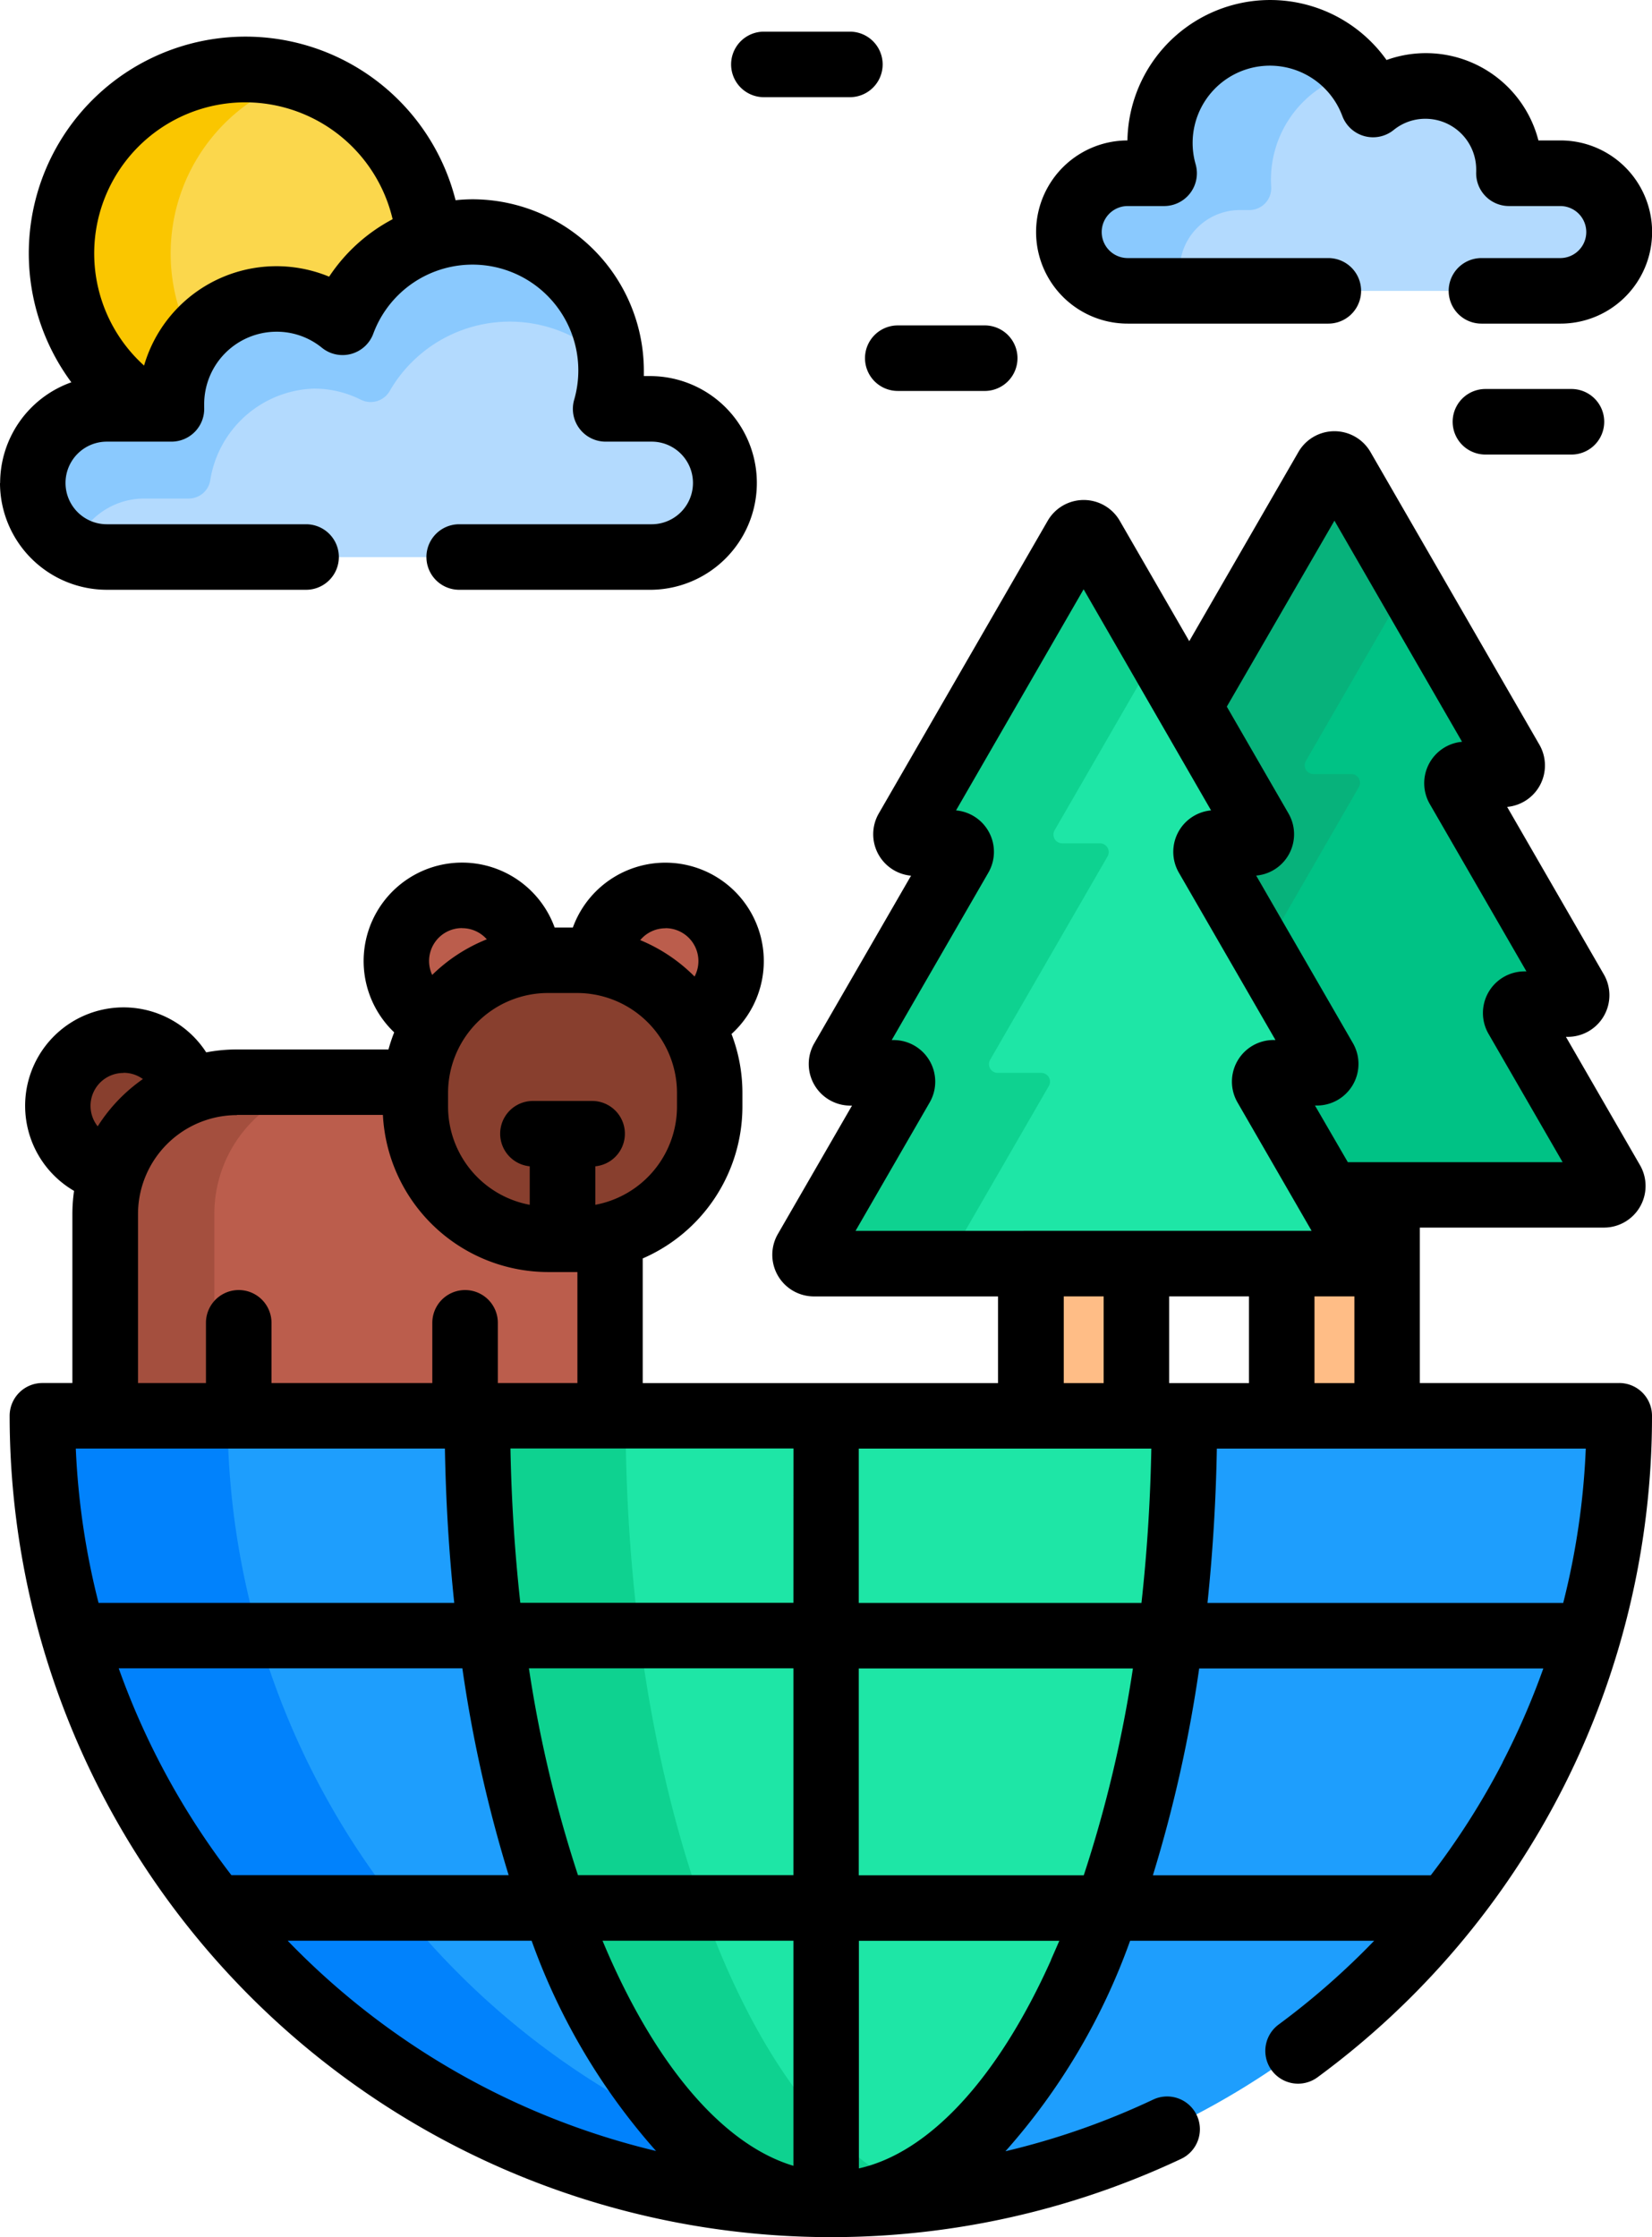 <svg xmlns="http://www.w3.org/2000/svg" width="63.513" height="86" viewBox="0 0 63.513 86">
  <g id="Grupo_95542" data-name="Grupo 95542" transform="translate(-224.244 -213)">
    <g id="Grupo_94606" data-name="Grupo 94606">
      <path id="Trazado_151371" data-name="Trazado 151371" d="M231.459,254.967a2.526,2.526,0,1,0-2.893,3.03,5.075,5.075,0,0,1,2.893-3.03Z" fill="#883f2e"/>
      <path id="Trazado_151372" data-name="Trazado 151372" d="M247.7,267.427v-6.946a5.1,5.1,0,0,1-1.268.16h-1.117a5.115,5.115,0,0,1-5.1-5.1v-.526c0-.139.007-.277.018-.413h-6.881a5.063,5.063,0,0,0-5.064,5.063v7.763H247.7Z" fill="#bb5d4c"/>
      <path id="Trazado_151373" data-name="Trazado 151373" d="M232.485,267.427v-7.762a5.064,5.064,0,0,1,5.063-5.064h-4.2a5.064,5.064,0,0,0-5.064,5.064v7.762Z" fill="#a44f3e"/>
      <g id="Grupo_94604" data-name="Grupo 94604">
        <path id="Trazado_151374" data-name="Trazado 151374" d="M241.017,252.274a5.119,5.119,0,0,1,3.516-2.3v-.025a2.526,2.526,0,1,0-3.517,2.325Z" fill="#bb5d4c"/>
        <path id="Trazado_151375" data-name="Trazado 151375" d="M249.825,247.422a2.527,2.527,0,0,0-2.526,2.527c0,.014,0,.028,0,.042a5.128,5.128,0,0,1,3.44,2.311,2.526,2.526,0,0,0-.916-4.88Z" fill="#bb5d4c"/>
      </g>
      <g id="Grupo_94605" data-name="Grupo 94605">
        <path id="Trazado_151376" data-name="Trazado 151376" d="M246.428,260.641h-1.117a5.115,5.115,0,0,1-5.1-5.1v-.525a5.116,5.116,0,0,1,5.1-5.1h1.117a5.116,5.116,0,0,1,5.1,5.1v.525A5.115,5.115,0,0,1,246.428,260.641Z" fill="#883f2e"/>
      </g>
    </g>
    <g id="Grupo_94612" data-name="Grupo 94612">
      <g id="Grupo_94608" data-name="Grupo 94608">
        <path id="Trazado_151377" data-name="Trazado 151377" d="M275.331,258.932l1.235,2.14a.336.336,0,0,1-.291.5h-2.759v5.851h4.054v-8.495Z" fill="#ffbd86"/>
        <path id="Trazado_151378" data-name="Trazado 151378" d="M286.206,258.428l-3.652-6.327a.336.336,0,0,1,.291-.5h1.679a.335.335,0,0,0,.291-.5l-4.518-7.826a.336.336,0,0,1,.291-.5h1.457a.336.336,0,0,0,.291-.5L275.834,231a.336.336,0,0,0-.582,0l-5.292,9.167L272.7,244.9a.336.336,0,0,1-.291.5h-1.458a.336.336,0,0,0-.291.5l4.518,7.825a.336.336,0,0,1-.29.5H273.2a.336.336,0,0,0-.291.5l2.418,4.187h10.585a.336.336,0,0,0,.29-.5Z" fill="#00c285"/>
        <g id="Grupo_94607" data-name="Grupo 94607">
          <path id="Trazado_151379" data-name="Trazado 151379" d="M272.7,244.9a.336.336,0,0,1-.291.5h-1.457a.336.336,0,0,0-.291.5l2.15,3.724,3.676-6.368a.336.336,0,0,0-.291-.5h-1.457a.336.336,0,0,1-.291-.5l3.946-6.835L275.834,231a.336.336,0,0,0-.582,0l-5.292,9.167Z" fill="#07b27b"/>
        </g>
      </g>
      <g id="Grupo_94611" data-name="Grupo 94611">
        <path id="Trazado_151380" data-name="Trazado 151380" d="M263.876,261.576h4.054v5.851h-4.054Z" fill="#ffbd86"/>
        <g id="Grupo_94609" data-name="Grupo 94609">
          <path id="Trazado_151381" data-name="Trazado 151381" d="M276.566,261.072l-3.653-6.327a.336.336,0,0,1,.291-.5h1.68a.336.336,0,0,0,.29-.5l-4.518-7.825a.336.336,0,0,1,.291-.5H272.4a.336.336,0,0,0,.291-.5l-6.5-11.262a.336.336,0,0,0-.582,0l-6.5,11.262a.336.336,0,0,0,.291.5h1.457a.336.336,0,0,1,.291.5l-4.518,7.825a.336.336,0,0,0,.291.5h1.68a.336.336,0,0,1,.29.5l-3.652,6.327a.336.336,0,0,0,.291.5h20.744a.336.336,0,0,0,.291-.5Z" fill="#1ee6a6"/>
        </g>
        <g id="Grupo_94610" data-name="Grupo 94610">
          <path id="Trazado_151382" data-name="Trazado 151382" d="M260.917,261.072l3.653-6.327a.336.336,0,0,0-.291-.5H262.6a.336.336,0,0,1-.291-.5l4.518-7.825a.336.336,0,0,0-.29-.5h-1.458a.336.336,0,0,1-.291-.5l3.954-6.849-2.547-4.413a.336.336,0,0,0-.582,0l-6.5,11.262a.336.336,0,0,0,.291.5h1.457a.336.336,0,0,1,.291.5l-4.518,7.825a.336.336,0,0,0,.291.5h1.68a.336.336,0,0,1,.291.5l-3.653,6.327a.336.336,0,0,0,.291.5h5.677a.336.336,0,0,1-.291-.5Z" fill="#0ed290"/>
        </g>
      </g>
    </g>
    <path id="Trazado_151383" data-name="Trazado 151383" d="M229.889,228.718h.947c0-.06-.005-.122-.005-.183a4.041,4.041,0,0,1,6.58-3.145,5.341,5.341,0,0,1,3.317-3.2,7.072,7.072,0,1,0-10.839,6.526Z" fill="#fbd74c"/>
    <path id="Trazado_151384" data-name="Trazado 151384" d="M229.889,228.718h.947c0-.06-.005-.122-.005-.183a4.029,4.029,0,0,1,.817-2.437,7.076,7.076,0,0,1,4.13-10.106,7.073,7.073,0,0,0-5.889,12.726Z" fill="#fac600"/>
    <g id="Grupo_94613" data-name="Grupo 94613">
      <path id="Trazado_151385" data-name="Trazado 151385" d="M249.295,228.718h-1.769a5.328,5.328,0,0,0-10.115-3.328,4.041,4.041,0,0,0-6.58,3.145c0,.062,0,.123.005.184h-2.485a2.848,2.848,0,1,0,0,5.7h20.944a2.848,2.848,0,0,0,0-5.7Z" fill="#b3dafe"/>
    </g>
    <g id="Grupo_94614" data-name="Grupo 94614">
      <path id="Trazado_151386" data-name="Trazado 151386" d="M242.4,221.921a5.329,5.329,0,0,0-4.994,3.469,4.041,4.041,0,0,0-6.58,3.145c0,.062,0,.123.005.184h-2.409a2.9,2.9,0,0,0-2.915,2.63,2.849,2.849,0,0,0,1.578,2.765,2.857,2.857,0,0,1,2.7-1.949H231.5a.836.836,0,0,0,.826-.695,4.174,4.174,0,0,1,3.983-3.531,4.012,4.012,0,0,1,1.81.428.844.844,0,0,0,1.111-.341,5.327,5.327,0,0,1,8.5-.976,5.327,5.327,0,0,0-5.323-5.129Z" fill="#8ac9fe"/>
    </g>
    <g id="Grupo_94615" data-name="Grupo 94615">
      <path id="Trazado_151387" data-name="Trazado 151387" d="M267.6,219.658h1.4a4.231,4.231,0,0,1,8.032-2.643,3.21,3.21,0,0,1,5.226,2.5c0,.049,0,.1,0,.146h1.973a2.261,2.261,0,1,1,0,4.523H267.605a2.261,2.261,0,1,1,0-4.523Z" fill="#b3dafe"/>
    </g>
    <g id="Grupo_94617" data-name="Grupo 94617">
      <g id="Grupo_94616" data-name="Grupo 94616">
        <path id="Trazado_151388" data-name="Trazado 151388" d="M269.631,223a2.316,2.316,0,0,1,2.31-1.925h.338a.841.841,0,0,0,.837-.9c-.006-.089-.009-.178-.009-.268a4.232,4.232,0,0,1,3.227-4.11,4.228,4.228,0,0,0-7.325,3.86h-1.345a2.3,2.3,0,0,0-2.3,1.986,2.268,2.268,0,0,0,2.245,2.537h2.168a2.232,2.232,0,0,1-.141-1.181Z" fill="#8ac9fe"/>
      </g>
    </g>
    <g id="Grupo_94622" data-name="Grupo 94622">
      <g id="Grupo_94618" data-name="Grupo 94618">
        <path id="Trazado_151389" data-name="Trazado 151389" d="M225.871,267.427a30.313,30.313,0,1,0,60.626,0Z" fill="#1e9efd"/>
      </g>
      <g id="Grupo_94619" data-name="Grupo 94619">
        <path id="Trazado_151390" data-name="Trazado 151390" d="M250.4,294.861a30.314,30.314,0,0,1-17.406-27.434h-7.118a30.314,30.314,0,0,0,30.313,30.314,8.084,8.084,0,0,1-5.789-2.88Z" fill="#0182fc"/>
      </g>
      <g id="Grupo_94620" data-name="Grupo 94620">
        <path id="Trazado_151391" data-name="Trazado 151391" d="M242.589,267.427c0,16.742,6.087,30.314,13.595,30.314s13.6-13.572,13.6-30.314Z" fill="#1ee6a6"/>
      </g>
      <g id="Grupo_94621" data-name="Grupo 94621">
        <path id="Trazado_151392" data-name="Trazado 151392" d="M248.295,267.427h-5.706c0,16.742,6.087,30.314,13.595,30.314a6.591,6.591,0,0,0,2.853-.671c-6.139-2.923-10.742-15.083-10.742-29.643Z" fill="#0ed290"/>
      </g>
    </g>
    <g id="Grupo_94623" data-name="Grupo 94623">
      <path id="Trazado_151393" data-name="Trazado 151393" d="M253.612,216.736h3.307a1.259,1.259,0,1,0,0-2.519h-3.307a1.259,1.259,0,1,0,0,2.519Z"/>
      <path id="Trazado_151394" data-name="Trazado 151394" d="M257.5,226.769a1.26,1.26,0,0,0,1.26,1.26h3.307a1.26,1.26,0,1,0,0-2.519h-3.307A1.26,1.26,0,0,0,257.5,226.769Z"/>
      <path id="Trazado_151395" data-name="Trazado 151395" d="M281.353,227.954a1.26,1.26,0,1,0,0,2.52h3.307a1.26,1.26,0,1,0,0-2.52Z"/>
      <path id="Trazado_151396" data-name="Trazado 151396" d="M224.244,231.566a4.111,4.111,0,0,0,4.107,4.107h7.661a1.259,1.259,0,1,0,0-2.519h-7.661a1.588,1.588,0,0,1,0-3.176h2.485a1.26,1.26,0,0,0,1.258-1.316c0-.042,0-.085,0-.127a2.785,2.785,0,0,1,2.782-2.783,2.747,2.747,0,0,1,1.746.618,1.26,1.26,0,0,0,1.973-.541,4.068,4.068,0,0,1,7.723,2.542,1.259,1.259,0,0,0,1.211,1.607h1.769a1.588,1.588,0,0,1,0,3.176h-7.4a1.259,1.259,0,1,0,0,2.519h7.4a4.108,4.108,0,0,0,0-8.215h-.3q0-.1,0-.21a6.6,6.6,0,0,0-6.588-6.587,6.39,6.39,0,0,0-.651.036,8.331,8.331,0,1,0-14.772,7,4.113,4.113,0,0,0-2.738,3.872Zm9.435-14.632a5.823,5.823,0,0,1,5.66,4.493,6.639,6.639,0,0,0-2.441,2.209,5.3,5.3,0,0,0-7.115,3.418,5.808,5.808,0,0,1,3.9-10.12Z"/>
      <path id="Trazado_151397" data-name="Trazado 151397" d="M267.6,225.441h7.713a1.26,1.26,0,1,0,0-2.52H267.6a1,1,0,0,1,0-2h1.4a1.26,1.26,0,0,0,1.211-1.607,2.971,2.971,0,0,1,5.64-1.856,1.261,1.261,0,0,0,1.973.54,1.925,1.925,0,0,1,1.224-.432,1.952,1.952,0,0,1,1.95,1.949c0,.031,0,.061,0,.091a1.261,1.261,0,0,0,1.259,1.315h1.973a1,1,0,1,1,0,2H281.2a1.26,1.26,0,1,0,0,2.52h3.04a3.521,3.521,0,0,0,0-7.042h-.85a4.466,4.466,0,0,0-5.839-3.092,5.49,5.49,0,0,0-9.962,3.092,3.521,3.521,0,0,0,.019,7.042Z"/>
      <path id="Trazado_151398" data-name="Trazado 151398" d="M286.5,266.168H278.83v-5.976h7.086A1.6,1.6,0,0,0,287.3,257.8h0l-2.852-4.941h.079a1.6,1.6,0,0,0,1.382-2.393l-3.721-6.446a1.6,1.6,0,0,0,1.242-2.388l-6.5-11.261a1.6,1.6,0,0,0-2.764,0l-4.2,7.277-2.675-4.633a1.6,1.6,0,0,0-2.764,0l-6.5,11.261a1.6,1.6,0,0,0,1.243,2.388l-3.722,6.445a1.6,1.6,0,0,0,1.382,2.394H257l-2.853,4.941a1.6,1.6,0,0,0,1.382,2.394h7.085v3.332h-13.66v-4.792a6.368,6.368,0,0,0,3.833-5.835v-.526a6.325,6.325,0,0,0-.419-2.267,3.784,3.784,0,1,0-6.1-4.093h-.7a3.785,3.785,0,1,0-6.169,4.03,6.326,6.326,0,0,0-.22.657h-5.828a6.276,6.276,0,0,0-1.179.112,3.784,3.784,0,1,0-5.081,5.325,6.318,6.318,0,0,0-.064.886v6.5h-1.152a1.26,1.26,0,0,0-1.26,1.259A31.584,31.584,0,0,0,269.639,296a1.26,1.26,0,1,0-1.075-2.279A28.8,28.8,0,0,1,262.9,295.7a24.663,24.663,0,0,0,4.792-8.091h9.383a29.186,29.186,0,0,1-3.672,3.22,1.259,1.259,0,1,0,1.494,2.028,31.529,31.529,0,0,0,12.86-25.43,1.26,1.26,0,0,0-1.26-1.26Zm-36.672-17.486a1.265,1.265,0,0,1,1.119,1.859,6.38,6.38,0,0,0-2.089-1.4,1.261,1.261,0,0,1,.97-.455Zm-4.514,2.492h1.117a3.845,3.845,0,0,1,3.841,3.841v.526a3.845,3.845,0,0,1-3.14,3.775v-1.48a1.259,1.259,0,0,0-.13-2.512H244.74a1.259,1.259,0,0,0-.13,2.512v1.48a3.846,3.846,0,0,1-3.14-3.775v-.526a3.845,3.845,0,0,1,3.841-3.841Zm-3.3-2.492a1.26,1.26,0,0,1,.946.428,6.368,6.368,0,0,0-2.1,1.369,1.264,1.264,0,0,1,1.149-1.8Zm-8.66,7.179h5.611a6.369,6.369,0,0,0,6.353,6.04h1.125v4.267h-3.059v-2.315a1.259,1.259,0,1,0-2.519,0v2.315h-6.183v-2.315a1.26,1.26,0,1,0-2.52,0v2.315h-2.612v-6.5a3.808,3.808,0,0,1,3.8-3.8Zm-4.355-1.619a1.253,1.253,0,0,1,.739.24A6.377,6.377,0,0,0,228,256.3a1.265,1.265,0,0,1,.992-2.053Zm-1.834,14.445h14.184c.036,2.037.157,4.02.359,5.932H228.033a28.926,28.926,0,0,1-.875-5.932Zm5.975,16.4a29.041,29.041,0,0,1-4.332-7.952H242.02a52.27,52.27,0,0,0,1.78,7.952Zm2.174,2.52h9.369a24.705,24.705,0,0,0,4.784,8.083A29.053,29.053,0,0,1,235.307,287.61Zm19.434,8.653c-2.569-.77-5.067-3.56-7.021-7.916q-.162-.363-.318-.737h7.339Zm0-11.173h-8.283a48.554,48.554,0,0,1-1.886-7.952h10.169Zm0-10.471h-10.5c-.213-1.925-.341-3.909-.379-5.932h10.881Zm20.8-41.6,4.906,8.5a1.6,1.6,0,0,0-1.243,2.388l3.718,6.439h-.079a1.6,1.6,0,0,0-1.382,2.394l2.853,4.941h-8.258L274.8,255.5h.079a1.6,1.6,0,0,0,1.382-2.394l-3.722-6.446a1.595,1.595,0,0,0,1.243-2.387l-2.372-4.108Zm.767,29.819v3.335h-1.534v-3.333h1.5l.035,0Zm-19.179-2.517,2.853-4.941a1.6,1.6,0,0,0-1.382-2.394h-.08l3.718-6.44A1.6,1.6,0,0,0,261,244.154l4.905-8.5,4.9,8.5a1.6,1.6,0,0,0-1.242,2.387l3.718,6.44H273.2a1.6,1.6,0,0,0-1.382,2.394l2.852,4.941Zm15.126,2.519v3.333h-3.068v-3.333Zm-5.587,0v3.333h-1.534v-3.333Zm-2.022,25.511c-2.047,4.564-4.691,7.408-7.388,8.012V287.61h7.706C264.862,287.858,264.756,288.105,264.648,288.346Zm1.263-3.256H257.26v-7.952H267.8A48.658,48.658,0,0,1,265.911,285.09Zm2.218-10.471H257.26v-5.932h11.248C268.47,270.71,268.342,272.694,268.129,274.619Zm13.884,6.124a29,29,0,0,1-2.767,4.347H268.568a52.293,52.293,0,0,0,1.78-7.952h13.231a29.189,29.189,0,0,1-1.566,3.605Zm2.331-6.124H270.667c.2-1.912.324-3.895.36-5.932h14.184A28.843,28.843,0,0,1,284.344,274.619Z"/>
    </g>
  </g>
</svg>
